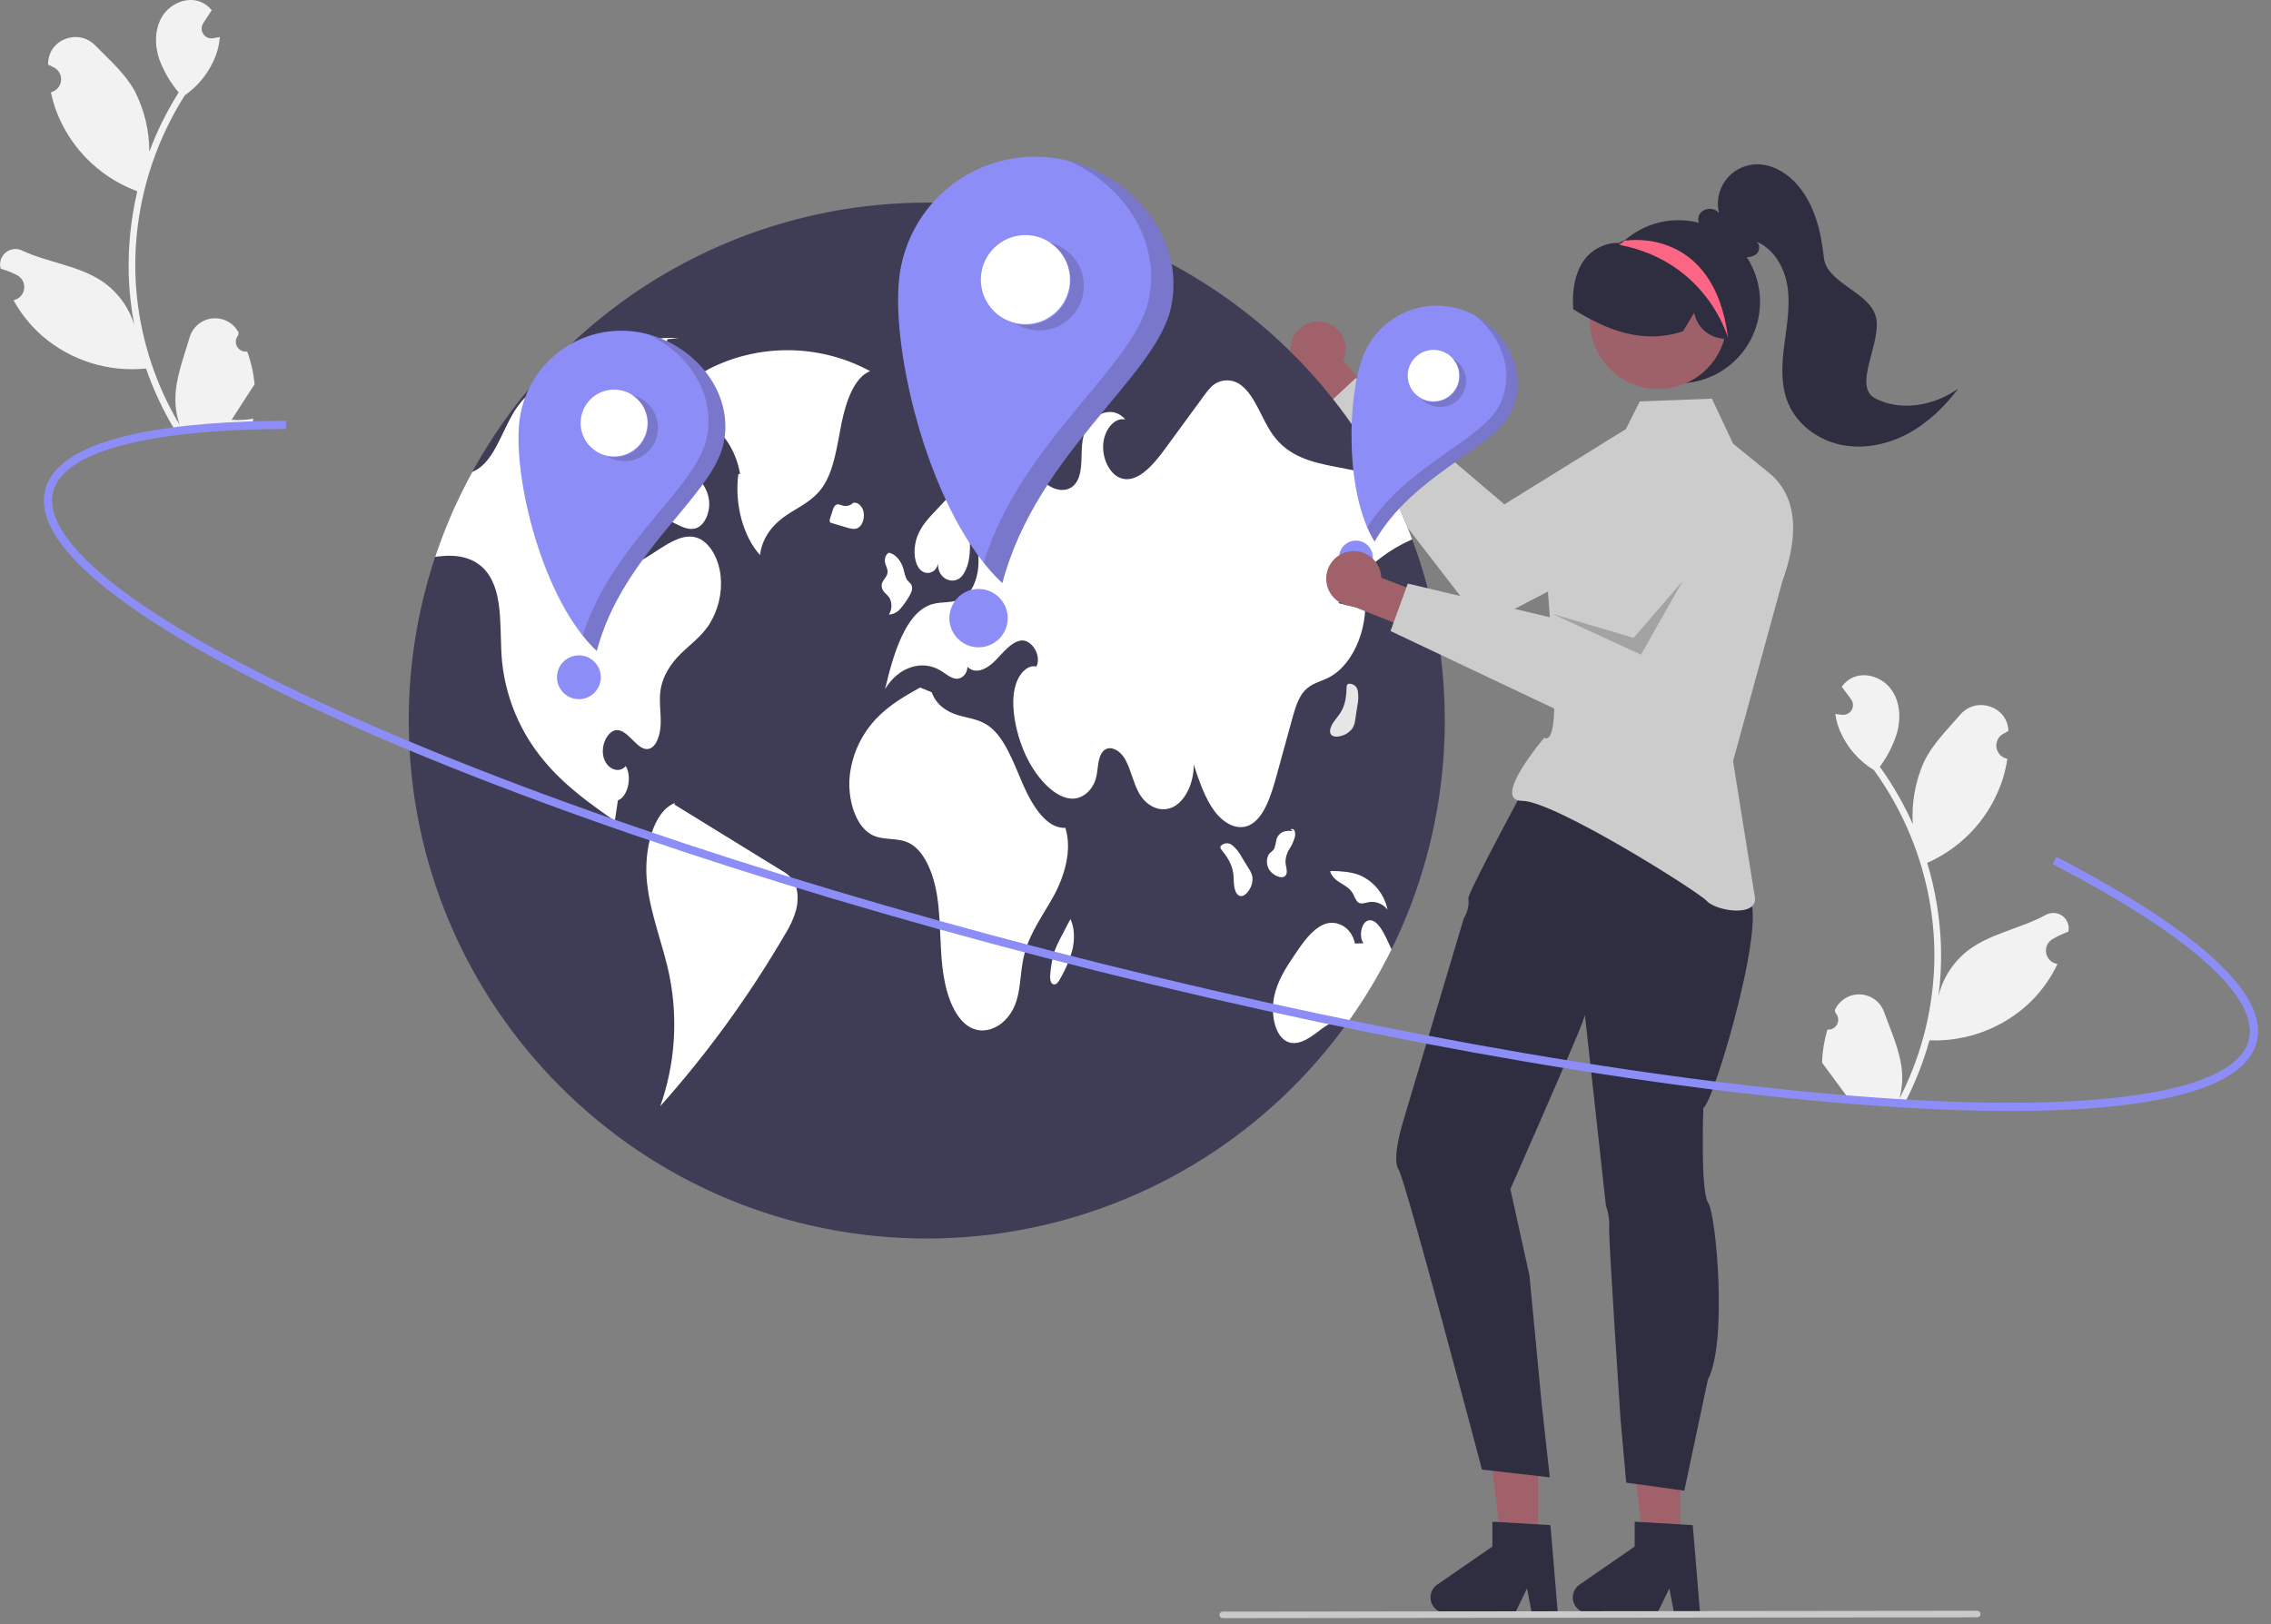 <svg width="130" height="93" viewBox="0 0 130 93" fill="none" xmlns="http://www.w3.org/2000/svg">
<rect x="0" y="0" width="130" height="93" fill="#808080" stroke="none"/>
<g clip-path="url(#clip0_346_9249)">
<path d="M104.608 58.946C104.724 58.957 104.84 58.932 104.941 58.875C105.041 58.817 105.122 58.73 105.172 58.625C105.222 58.52 105.238 58.403 105.219 58.288C105.199 58.174 105.145 58.068 105.064 57.986C105.052 57.928 105.044 57.887 105.032 57.83C105.038 57.818 105.043 57.806 105.049 57.794C105.179 57.523 105.385 57.297 105.642 57.144C105.9 56.991 106.197 56.917 106.496 56.932C106.795 56.948 107.083 57.051 107.324 57.229C107.565 57.407 107.747 57.653 107.849 57.934C108.256 59.059 108.788 60.191 108.877 61.364C108.916 61.883 108.865 62.404 108.726 62.905C109.911 60.608 110.589 58.084 110.712 55.502C110.743 54.855 110.737 54.206 110.695 53.558C110.66 53.028 110.602 52.5 110.52 51.975C110.075 49.125 108.96 46.421 107.267 44.086C106.419 43.571 105.75 42.808 105.348 41.9C105.203 41.574 105.106 41.228 105.059 40.874C105.157 40.892 105.256 40.904 105.354 40.915C105.384 40.918 105.417 40.921 105.447 40.924L105.459 40.925C105.566 40.935 105.674 40.914 105.77 40.864C105.866 40.813 105.945 40.737 105.998 40.642C106.051 40.548 106.076 40.441 106.069 40.333C106.063 40.225 106.025 40.121 105.961 40.034C105.921 39.98 105.881 39.926 105.841 39.872C105.781 39.789 105.718 39.707 105.658 39.623C105.651 39.615 105.644 39.607 105.638 39.598C105.568 39.503 105.498 39.409 105.428 39.314C105.573 39.111 105.763 38.944 105.983 38.826C106.745 38.426 107.755 38.774 108.259 39.47C108.766 40.166 108.823 41.112 108.597 41.942C108.381 42.647 108.046 43.309 107.606 43.902C107.644 43.955 107.684 44.007 107.722 44.06C108.413 45.04 109.007 46.085 109.494 47.181C109.419 45.976 109.632 44.77 110.114 43.662C110.598 42.632 111.456 41.785 112.217 40.91C113.131 39.859 114.88 40.418 114.968 41.808C114.968 41.821 114.969 41.835 114.97 41.848C114.86 41.904 114.753 41.963 114.647 42.026C114.515 42.105 114.41 42.223 114.345 42.364C114.281 42.505 114.261 42.662 114.287 42.814C114.314 42.966 114.386 43.107 114.493 43.218C114.601 43.329 114.74 43.405 114.892 43.435L114.907 43.439C114.851 43.822 114.766 44.2 114.653 44.57C114.327 45.603 113.79 46.557 113.078 47.373C112.365 48.189 111.492 48.849 110.512 49.312C110.448 49.341 110.385 49.37 110.321 49.398C110.79 50.953 111.054 52.562 111.108 54.185C111.136 55.143 111.087 56.101 110.961 57.051L110.968 57.017C111.223 55.967 111.833 55.036 112.695 54.384C113.974 53.429 115.732 53.137 117.099 52.385C117.245 52.301 117.411 52.261 117.579 52.268C117.747 52.275 117.909 52.331 118.047 52.427C118.184 52.524 118.291 52.658 118.355 52.813C118.419 52.969 118.437 53.139 118.407 53.304C118.405 53.316 118.403 53.328 118.4 53.34C118.198 53.411 118.001 53.495 117.81 53.591C117.7 53.647 117.593 53.706 117.487 53.768C117.355 53.848 117.25 53.966 117.185 54.107C117.121 54.248 117.101 54.404 117.127 54.557C117.154 54.709 117.225 54.85 117.333 54.961C117.441 55.072 117.58 55.148 117.731 55.178L117.747 55.182C117.758 55.184 117.768 55.186 117.779 55.188C117.403 55.98 116.893 56.703 116.272 57.322C115.505 58.072 114.594 58.657 113.593 59.041C112.592 59.426 111.524 59.602 110.453 59.559L110.451 59.559C110.102 60.808 109.623 62.018 109.024 63.169L104.534 62.96C104.52 62.909 104.508 62.857 104.496 62.807C104.91 62.852 105.329 62.847 105.742 62.791C105.428 62.366 105.114 61.939 104.8 61.515C104.793 61.507 104.786 61.498 104.78 61.489C104.621 61.272 104.46 61.057 104.301 60.84L104.301 60.84C104.321 60.198 104.425 59.562 104.608 58.947L104.608 58.946Z" fill="#F2F2F2"/>
<path d="M14.151 20.125C14.037 20.143 13.919 20.125 13.815 20.074C13.711 20.023 13.625 19.941 13.569 19.84C13.513 19.738 13.489 19.622 13.502 19.506C13.514 19.391 13.561 19.282 13.637 19.195C13.646 19.137 13.651 19.095 13.659 19.037C13.653 19.025 13.647 19.014 13.64 19.002C13.494 18.74 13.274 18.528 13.008 18.391C12.741 18.254 12.441 18.199 12.143 18.232C11.845 18.266 11.564 18.386 11.335 18.579C11.105 18.772 10.938 19.028 10.854 19.316C10.518 20.463 10.057 21.626 10.04 22.802C10.033 23.322 10.116 23.84 10.286 24.331C8.961 22.112 8.129 19.634 7.846 17.065C7.776 16.42 7.741 15.772 7.743 15.124C7.746 14.592 7.771 14.062 7.82 13.532C8.088 10.661 9.034 7.893 10.579 5.458C11.394 4.891 12.015 4.088 12.359 3.158C12.484 2.823 12.56 2.472 12.585 2.116C12.488 2.139 12.39 2.158 12.293 2.175C12.263 2.18 12.231 2.185 12.201 2.19L12.189 2.192C12.082 2.208 11.973 2.193 11.874 2.149C11.776 2.105 11.692 2.033 11.633 1.942C11.574 1.852 11.543 1.746 11.543 1.638C11.543 1.53 11.574 1.424 11.633 1.333C11.669 1.277 11.706 1.22 11.742 1.164C11.798 1.077 11.855 0.991 11.91 0.904C11.917 0.896 11.923 0.887 11.928 0.878C11.992 0.778 12.056 0.681 12.12 0.581C11.963 0.387 11.763 0.232 11.536 0.128C10.75 -0.224 9.764 0.186 9.304 0.912C8.842 1.638 8.843 2.586 9.119 3.4C9.379 4.09 9.754 4.731 10.229 5.295C10.195 5.351 10.159 5.405 10.124 5.46C9.495 6.481 8.967 7.561 8.548 8.685C8.548 7.477 8.262 6.286 7.712 5.211C7.165 4.212 6.257 3.42 5.443 2.594C4.465 1.601 2.755 2.267 2.753 3.66C2.753 3.673 2.753 3.687 2.753 3.7C2.866 3.749 2.977 3.801 3.086 3.857C3.223 3.929 3.335 4.04 3.408 4.176C3.481 4.313 3.511 4.468 3.494 4.622C3.477 4.776 3.414 4.921 3.313 5.038C3.213 5.155 3.079 5.24 2.929 5.28L2.914 5.284C2.993 5.663 3.102 6.035 3.238 6.397C3.627 7.408 4.221 8.328 4.983 9.098C5.745 9.868 6.657 10.473 7.664 10.874C7.73 10.899 7.794 10.925 7.86 10.948C7.488 12.529 7.324 14.152 7.37 15.775C7.401 16.733 7.509 17.686 7.693 18.626L7.685 18.593C7.365 17.56 6.699 16.669 5.798 16.071C4.463 15.197 2.69 15.015 1.279 14.349C1.128 14.274 0.96 14.243 0.793 14.261C0.626 14.279 0.467 14.344 0.336 14.449C0.204 14.554 0.106 14.694 0.052 14.853C-0.002 15.012 -0.01 15.184 0.03 15.347C0.033 15.358 0.036 15.37 0.039 15.382C0.245 15.441 0.447 15.512 0.644 15.596C0.757 15.645 0.868 15.697 0.977 15.753C1.114 15.825 1.227 15.936 1.299 16.072C1.372 16.209 1.402 16.364 1.385 16.518C1.368 16.672 1.305 16.817 1.204 16.934C1.104 17.051 0.97 17.136 0.82 17.175L0.805 17.18C0.794 17.182 0.785 17.185 0.774 17.188C1.198 17.956 1.751 18.645 2.41 19.225C3.221 19.926 4.167 20.453 5.19 20.775C6.212 21.097 7.29 21.207 8.356 21.098L8.358 21.098C8.784 22.323 9.336 23.501 10.005 24.613L14.473 24.127C14.484 24.076 14.493 24.023 14.502 23.971C14.091 24.042 13.673 24.063 13.258 24.032C13.545 23.59 13.832 23.143 14.119 22.701C14.126 22.692 14.132 22.683 14.137 22.674C14.283 22.448 14.43 22.223 14.575 21.996L14.575 21.996C14.515 21.357 14.373 20.728 14.152 20.126L14.151 20.125Z" fill="#F2F2F2"/>
<path d="M75.879 18.47C76.101 18.531 76.306 18.639 76.48 18.788C76.655 18.937 76.795 19.122 76.89 19.331C76.986 19.539 77.034 19.766 77.032 19.995C77.03 20.225 76.978 20.451 76.879 20.658L79.277 23.324L78.012 25.176L74.68 21.364C74.343 21.175 74.087 20.869 73.961 20.504C73.834 20.139 73.846 19.741 73.994 19.384C74.142 19.027 74.416 18.737 74.763 18.569C75.111 18.4 75.508 18.365 75.879 18.47Z" fill="#A0616A"/>
<path d="M98.326 25.015C98.109 24.663 97.826 24.358 97.491 24.116C97.157 23.874 96.778 23.7 96.376 23.605C95.974 23.51 95.558 23.495 95.15 23.561C94.743 23.627 94.352 23.773 94.001 23.991L86.116 28.874L77.61 21.644L75.494 23.614L84.89 35.806L97.103 29.439C96.818 29.588 98.67 25.576 98.326 25.015Z" fill="#CCCCCC"/>
<path d="M82.705 41.253C82.705 45.148 81.939 49.004 80.449 52.602C78.959 56.2 76.775 59.469 74.021 62.223C71.267 64.977 67.998 67.161 64.4 68.651C60.802 70.141 56.946 70.907 53.051 70.907C36.675 70.907 23.398 57.63 23.398 41.253C23.395 38.068 23.906 34.903 24.91 31.88C26.883 25.976 30.661 20.841 35.711 17.202C40.761 13.563 46.827 11.603 53.051 11.6C58.42 11.598 63.688 13.054 68.293 15.813C72.899 18.571 76.669 22.528 79.201 27.262C79.828 28.43 80.376 29.639 80.84 30.881C80.904 31.054 80.967 31.227 81.028 31.402V31.404C81.299 32.171 81.539 32.953 81.746 33.749C82.385 36.2 82.707 38.721 82.705 41.253Z" fill="#3F3D56"/>
<path d="M49.807 21.247C48.475 20.526 46.995 20.12 45.481 20.058C43.968 19.996 42.46 20.28 41.073 20.89C39.852 21.421 38.566 22.375 38.158 24.096C39.806 23.124 41.939 24.66 42.363 27.125L42.264 27.152C42.04 28.859 42.54 30.718 43.508 31.777C43.635 30.677 44.358 29.929 45.069 29.461C45.78 28.994 46.567 28.654 47.109 27.851C47.753 26.898 47.916 25.506 48.172 24.236C48.428 22.966 48.913 21.601 49.807 21.247Z" fill="white"/>
<path d="M40.584 35.774C40.128 36.46 39.518 36.89 38.971 37.425C38.426 37.962 37.907 38.687 37.798 39.618C37.729 40.214 37.836 40.82 37.821 41.423C37.806 42.026 37.605 42.705 37.195 42.855C36.548 43.089 36.054 41.886 35.388 41.802C34.859 41.736 34.383 42.568 34.536 43.29C34.69 44.011 35.41 44.331 35.823 43.86C36.197 44.487 35.933 45.626 35.372 45.819C35.312 46.214 35.253 46.608 35.195 47.003C33.775 46.01 32.34 45 31.133 43.545C29.79 41.941 28.957 39.972 28.741 37.891C28.584 36.219 28.817 34.306 28.049 33.02C27.434 31.99 26.38 31.763 25.431 31.827C25.258 31.839 25.084 31.858 24.911 31.88C25.47 30.199 26.181 28.573 27.034 27.02C27.227 26.937 27.407 26.826 27.566 26.689C28.449 25.939 28.841 24.422 29.558 23.373C29.604 23.305 29.652 23.239 29.701 23.175C30.434 22.218 31.416 21.725 32.365 21.267C34.466 20.248 36.627 19.215 38.844 19.356L38.213 19.417C37.477 21.48 36.74 23.542 36.003 25.605C35.891 25.921 35.777 26.238 35.663 26.555C35.245 27.728 34.813 28.977 34.877 30.29C34.915 31.068 35.185 31.898 35.7 32.165C36.179 32.412 36.703 32.109 37.166 31.809C37.362 31.684 37.556 31.559 37.752 31.432C38.456 30.979 39.235 30.514 39.978 30.817C40.658 31.094 41.161 32.018 41.256 33.015C41.344 33.984 41.107 34.954 40.584 35.774Z" fill="white"/>
<path d="M44.768 49.856C42.713 48.591 40.659 47.326 38.604 46.061L38.639 45.971C37.362 46.458 36.831 48.728 37.043 50.585C37.254 52.442 37.969 54.102 38.331 55.911C38.819 58.387 38.635 60.949 37.798 63.329C40.5 60.298 42.891 57.004 44.935 53.495C45.22 53.053 45.438 52.571 45.58 52.064C45.711 51.525 45.691 50.877 45.429 50.444C45.261 50.196 45.034 49.994 44.768 49.856Z" fill="white"/>
<path d="M36.66 26.843C36.441 27.333 36.357 27.987 36.555 28.495C36.758 29.013 37.185 29.247 37.578 29.442L38.714 30.005C39.091 30.192 39.498 30.381 39.883 30.227C40.348 30.041 40.67 29.313 40.586 28.638C40.498 27.918 40.044 27.424 39.625 27.003C39.038 26.413 38.452 25.823 37.865 25.234L37.534 25.639C37.177 25.988 36.881 26.395 36.66 26.843Z" fill="white"/>
<path d="M76.619 34.53C77.13 34.651 77.641 34.771 78.151 34.891C78.062 36.616 77.207 38.212 76.061 38.79C75.583 39.031 75.051 39.12 74.656 39.57C74.298 39.978 74.117 40.614 73.951 41.222C73.659 42.283 73.367 43.344 73.076 44.405C72.763 45.548 72.361 46.818 71.547 47.23C70.849 47.584 70.049 47.151 69.513 46.425C68.975 45.698 68.648 44.721 68.33 43.769C68.349 44.807 67.867 45.825 67.183 46.186C66.498 46.546 65.664 46.22 65.206 45.415C64.877 44.836 64.74 44.074 64.417 43.487C64.094 42.901 63.417 42.565 63.065 43.115C62.832 43.481 62.862 44.041 62.747 44.505C62.567 45.227 62.023 45.68 61.485 45.719C60.948 45.759 60.424 45.449 59.974 45.029C59.047 44.159 58.363 42.779 58.098 41.245C57.981 40.561 57.948 39.817 58.15 39.176C58.353 38.535 58.842 38.041 59.328 38.163C59.648 37.487 59.017 36.591 58.449 36.67C57.879 36.749 57.432 37.361 56.964 37.83C56.498 38.3 55.846 38.641 55.376 38.174C55.379 38.608 55.027 38.894 54.722 38.858C54.419 38.823 54.149 38.58 53.87 38.407C52.795 37.736 51.429 38.181 50.665 39.449C51.142 37.416 51.842 35.084 53.31 34.606C53.91 34.41 54.564 34.571 55.131 34.232C56.134 33.631 56.337 31.359 55.47 30.422C55.58 31.308 55.559 32.343 55.091 32.949C54.623 33.555 53.641 33.16 53.701 32.263C53.566 32.881 52.894 32.975 52.584 32.501C52.272 32.026 52.299 31.25 52.52 30.684C52.74 30.117 53.116 29.71 53.48 29.32C54.263 28.481 55.056 27.633 55.963 27.105C56.87 26.578 57.918 26.4 58.827 26.924C59.307 27.201 59.729 27.662 60.218 27.906C60.707 28.151 61.328 28.12 61.653 27.547C62.017 26.908 61.846 25.959 61.981 25.16C62.223 23.748 63.635 23.087 64.417 24.02C63.832 23.87 63.228 24.562 63.155 25.4C63.081 26.239 63.504 27.086 64.071 27.339C65.023 27.761 65.956 26.7 66.676 25.718C67.427 24.69 68.179 23.663 68.933 22.636C69.053 22.461 69.188 22.297 69.336 22.145C69.572 21.915 69.887 21.783 70.216 21.777C70.546 21.77 70.865 21.889 71.111 22.109C71.872 22.73 72.229 24.003 72.853 24.88C73.76 26.153 75.115 26.463 76.377 26.71C77.318 26.893 78.259 27.077 79.201 27.262C79.829 28.43 80.376 29.639 80.84 30.881C79.245 31.558 77.774 32.825 76.619 34.53Z" fill="white"/>
<path d="M79.66 54.352C78.954 55.785 78.134 57.159 77.206 58.459C76.613 58.205 75.975 58.658 75.42 59.084C74.84 59.528 74.143 59.962 73.549 59.556C72.941 59.141 72.745 57.98 72.937 57.059C73.13 56.14 73.611 55.408 74.077 54.713C74.572 53.975 75.1 53.209 75.787 52.922C76.476 52.636 77.361 53.041 77.561 54.019L78.049 54.003C77.776 53.627 77.919 52.85 78.286 52.713C78.71 52.553 79.077 53.135 79.328 53.649C79.44 53.881 79.553 54.115 79.66 54.352Z" fill="white"/>
<path d="M60.984 47.393C59.936 47.459 59.106 46.169 58.554 44.9C58.003 43.63 57.499 42.179 56.554 41.533C56.013 41.163 55.397 41.113 54.811 40.934C54.225 40.755 53.611 40.385 53.331 39.631L52.666 39.362C51.788 39.856 50.898 40.359 50.142 41.162C49.293 42.064 48.765 43.219 48.638 44.451C48.511 45.782 48.98 47.265 49.856 47.765C50.548 48.16 51.355 47.911 52.056 48.273C52.932 48.725 53.453 50.037 53.65 51.333C53.847 52.629 53.797 53.976 53.938 55.287C54.078 56.597 54.467 57.961 55.27 58.633C56.276 59.473 57.752 58.775 58.203 57.245C58.424 56.494 58.417 55.647 58.582 54.868C58.874 53.496 59.66 52.479 60.284 51.353C60.908 50.228 61.399 48.699 60.984 47.393Z" fill="white"/>
<path d="M50.627 33.912C50.725 34.002 50.816 34.099 50.9 34.202C50.987 34.352 51.032 34.523 51.029 34.696C51.026 34.869 50.975 35.038 50.883 35.185C51.01 35.178 51.133 35.145 51.246 35.087C51.359 35.03 51.458 34.95 51.538 34.852C51.73 34.634 51.898 34.397 52.041 34.145C52.148 33.971 52.261 33.735 52.189 33.528C52.139 33.386 52.022 33.326 51.94 33.22C51.81 33.051 51.778 32.784 51.71 32.553C51.565 32.053 51.216 31.686 50.838 31.634L50.891 31.644C50.733 31.698 50.623 31.949 50.657 32.175C50.689 32.38 50.821 32.551 50.808 32.761C50.789 33.062 50.488 33.203 50.469 33.505C50.466 33.656 50.523 33.803 50.627 33.912Z" fill="white"/>
<path d="M48.831 28.789C48.833 28.789 48.835 28.788 48.836 28.788C48.868 28.759 48.898 28.727 48.926 28.693L48.831 28.789Z" fill="#E6E6E6"/>
<path d="M49.146 30.204C49.378 30.055 49.507 29.643 49.431 29.298C49.354 28.956 49.085 28.725 48.836 28.788C48.764 28.861 48.675 28.915 48.576 28.944C48.478 28.973 48.373 28.977 48.273 28.954C48.12 28.915 47.951 28.813 47.818 28.928C47.741 29.015 47.688 29.119 47.662 29.232C47.613 29.383 47.564 29.534 47.514 29.686C47.491 29.74 47.485 29.8 47.497 29.858C47.506 29.881 47.521 29.901 47.541 29.917C47.561 29.933 47.584 29.943 47.609 29.947C47.905 30.034 48.201 30.121 48.497 30.209C48.712 30.272 48.945 30.334 49.146 30.204Z" fill="white"/>
<path d="M71.492 49.742C71.355 49.518 71.218 49.294 71.081 49.07C70.947 48.811 70.763 48.58 70.54 48.391C70.491 48.35 70.435 48.319 70.374 48.3C70.312 48.282 70.248 48.275 70.185 48.282C70.121 48.288 70.059 48.307 70.003 48.338C69.947 48.368 69.898 48.41 69.858 48.459L69.875 48.587C70.186 48.979 70.516 49.413 70.596 49.994C70.627 50.223 70.616 50.46 70.643 50.69C70.671 50.92 70.748 51.158 70.897 51.258C71.112 51.401 71.365 51.189 71.519 50.93C71.656 50.718 71.717 50.465 71.693 50.213C71.659 50.044 71.59 49.884 71.492 49.742Z" fill="white"/>
<path d="M77.581 41.187C77.621 40.927 77.66 40.668 77.7 40.408C77.764 40.123 77.772 39.828 77.723 39.54C77.712 39.477 77.689 39.417 77.654 39.364C77.62 39.31 77.575 39.264 77.522 39.228C77.469 39.192 77.41 39.166 77.347 39.154C77.284 39.141 77.22 39.141 77.157 39.153L77.088 39.262C77.074 39.762 77.047 40.307 76.733 40.802C76.61 40.998 76.449 41.172 76.322 41.365C76.195 41.559 76.1 41.791 76.15 41.963C76.222 42.212 76.553 42.212 76.837 42.113C77.079 42.038 77.288 41.885 77.432 41.677C77.515 41.525 77.566 41.359 77.581 41.187Z" fill="#E6E6E6"/>
<path d="M73.638 50.034C73.705 49.841 73.608 49.621 73.588 49.408C73.578 49.134 73.651 48.862 73.797 48.63C73.942 48.41 74.052 48.169 74.122 47.916C74.152 47.801 74.147 47.679 74.107 47.567C74.061 47.465 73.952 47.418 73.889 47.499L74.023 47.586C73.842 47.553 73.655 47.562 73.477 47.612C73.376 47.651 73.285 47.714 73.213 47.795C73.141 47.876 73.089 47.974 73.063 48.079C73.041 48.243 73.004 48.405 72.954 48.563C72.874 48.729 72.718 48.783 72.621 48.928C72.554 49.057 72.52 49.2 72.523 49.345C72.525 49.489 72.564 49.631 72.634 49.757C72.757 49.964 72.952 50.117 73.182 50.188C73.346 50.247 73.563 50.25 73.638 50.034Z" fill="white"/>
<path d="M77.46 51.187C77.52 51.342 77.6 51.488 77.697 51.622C77.88 51.806 78.129 51.693 78.351 51.648C78.552 51.616 78.759 51.639 78.948 51.715C79.137 51.791 79.302 51.917 79.426 52.079C79.34 51.65 79.152 51.247 78.878 50.906C78.604 50.564 78.252 50.293 77.852 50.115C77.329 49.902 76.778 49.882 76.233 49.862L76.139 49.886C76.379 50.584 77.131 50.568 77.46 51.187Z" fill="white"/>
<path d="M61.271 52.613L61.273 52.616C61.282 52.599 61.291 52.581 61.3 52.563L61.271 52.613Z" fill="#E6E6E6"/>
<path d="M60.691 53.736C60.565 53.965 60.456 54.204 60.366 54.45C60.247 54.849 60.168 55.258 60.13 55.673C60.101 55.909 60.092 56.21 60.239 56.324C60.282 56.353 60.333 56.364 60.383 56.358C60.434 56.351 60.48 56.326 60.513 56.287C60.595 56.2 60.662 56.101 60.712 55.992C61.002 55.492 61.227 54.958 61.382 54.401C61.524 53.814 61.522 53.124 61.273 52.616C61.079 52.989 60.885 53.362 60.691 53.736Z" fill="white"/>
<path d="M55.097 23.833C55.19 23.923 55.306 23.984 55.432 24.009C55.559 24.033 55.69 24.02 55.809 23.971C56.056 23.864 56.282 23.714 56.478 23.529C56.641 23.409 56.779 23.259 56.884 23.087C56.942 22.984 56.98 22.87 56.994 22.753C57.008 22.636 56.999 22.517 56.967 22.403C56.875 22.134 56.643 22.045 56.438 21.984C56.109 21.886 55.781 21.789 55.452 21.692L55.69 21.477C55.445 21.346 55.175 21.59 55.022 21.891C54.924 22.088 54.855 22.298 54.819 22.515C54.737 22.989 54.817 23.552 55.097 23.833Z" fill="#E6E6E6"/>
<path d="M60.898 21.885C60.99 21.987 61.118 22.05 61.256 22.061C61.393 22.073 61.529 22.031 61.637 21.945C61.73 21.876 61.807 21.787 61.864 21.686C61.92 21.584 61.955 21.472 61.965 21.356C61.988 21.098 61.86 20.81 61.678 20.788L61.719 20.546C61.368 20.483 60.935 20.47 60.747 20.897C60.683 21.06 60.664 21.238 60.69 21.411C60.717 21.585 60.788 21.748 60.898 21.885Z" fill="#E6E6E6"/>
<path d="M60.123 9.019C58.062 8.786 55.993 9.382 54.371 10.675C52.749 11.968 51.708 13.852 51.475 15.913C50.991 20.205 53.252 29.525 57.375 33.383C59.316 25.991 66.118 21.607 67.017 17.666C67.979 13.456 64.415 9.503 60.123 9.019Z" fill="#8D8DF7"/>
<path d="M58.697 18.559C60.106 18.559 61.248 17.418 61.248 16.009C61.248 14.6 60.106 13.459 58.697 13.459C57.289 13.459 56.147 14.6 56.147 16.009C56.147 17.418 57.289 18.559 58.697 18.559Z" fill="white"/>
<path d="M56.016 37.06C56.938 37.06 57.686 36.312 57.686 35.39C57.686 34.467 56.938 33.719 56.016 33.719C55.093 33.719 54.345 34.467 54.345 35.39C54.345 36.312 55.093 37.06 56.016 37.06Z" fill="#8D8DF7"/>
<path opacity="0.2" d="M60.808 14.182C61.095 14.354 61.345 14.582 61.544 14.851C61.743 15.12 61.888 15.426 61.969 15.751C62.05 16.076 62.066 16.414 62.017 16.745C61.967 17.076 61.853 17.395 61.68 17.682C61.508 17.969 61.28 18.219 61.011 18.418C60.742 18.617 60.436 18.762 60.111 18.843C59.455 19.006 58.76 18.902 58.18 18.554C58.772 18.686 59.39 18.602 59.926 18.319C60.461 18.037 60.878 17.572 61.103 17.01C61.327 16.447 61.344 15.823 61.15 15.249C60.957 14.676 60.565 14.189 60.046 13.878C60.315 13.938 60.572 14.04 60.808 14.182Z" fill="#231F20"/>
<path opacity="0.2" d="M67.028 17.674C66.127 21.615 59.326 25.999 57.385 33.391C56.997 33.024 56.637 32.63 56.307 32.211C58.489 25.262 64.867 21.041 65.737 17.233C66.515 13.826 64.329 10.587 61.192 9.219C64.989 10.174 67.909 13.816 67.028 17.674Z" fill="#231F20"/>
<path d="M36.222 18.97C34.675 18.796 33.121 19.243 31.903 20.214C30.685 21.185 29.903 22.6 29.728 24.148C29.365 27.371 31.063 34.37 34.158 37.267C35.616 31.716 40.724 28.424 41.4 25.464C42.122 22.302 39.445 19.334 36.222 18.97Z" fill="#8D8DF7"/>
<path d="M35.152 26.135C36.21 26.135 37.067 25.278 37.067 24.22C37.067 23.162 36.21 22.305 35.152 22.305C34.094 22.305 33.237 23.162 33.237 24.22C33.237 25.278 34.094 26.135 35.152 26.135Z" fill="white"/>
<path d="M33.138 40.029C33.831 40.029 34.392 39.467 34.392 38.774C34.392 38.081 33.831 37.52 33.138 37.52C32.445 37.52 31.884 38.081 31.884 38.774C31.884 39.467 32.445 40.029 33.138 40.029Z" fill="#8D8DF7"/>
<path opacity="0.2" d="M36.737 22.847C36.952 22.977 37.14 23.148 37.29 23.35C37.439 23.552 37.548 23.782 37.609 24.026C37.669 24.27 37.682 24.523 37.644 24.772C37.607 25.021 37.521 25.26 37.392 25.476C37.262 25.691 37.092 25.879 36.889 26.029C36.687 26.178 36.458 26.287 36.214 26.348C35.969 26.408 35.716 26.421 35.467 26.383C35.218 26.346 34.979 26.26 34.764 26.131C35.208 26.23 35.672 26.167 36.074 25.955C36.476 25.742 36.79 25.393 36.958 24.971C37.127 24.549 37.139 24.08 36.994 23.649C36.849 23.218 36.555 22.853 36.165 22.619C36.366 22.664 36.559 22.741 36.737 22.847Z" fill="#231F20"/>
<path opacity="0.2" d="M41.407 25.47C40.731 28.43 35.624 31.722 34.166 37.273C33.875 36.998 33.604 36.702 33.357 36.387C34.995 31.169 39.785 27.999 40.438 25.139C41.022 22.58 39.381 20.148 37.025 19.121C39.877 19.838 42.069 22.573 41.407 25.47Z" fill="#231F20"/>
<path d="M96.187 88.354H94.084L93.084 80.242L96.187 80.242L96.187 88.354Z" fill="#A0616A"/>
<path d="M97.318 92.347H95.826L95.56 90.938L94.877 92.347H90.92C90.73 92.347 90.545 92.286 90.392 92.174C90.24 92.061 90.127 91.903 90.07 91.722C90.014 91.54 90.017 91.346 90.079 91.167C90.141 90.987 90.258 90.832 90.414 90.725L93.575 88.542V87.118L96.899 87.316L97.318 92.347Z" fill="#2F2E41"/>
<path d="M88.042 88.354H85.939L84.938 80.242L88.042 80.242L88.042 88.354Z" fill="#A0616A"/>
<path d="M89.173 92.347H87.681L87.414 90.938L86.732 92.347H82.775C82.585 92.347 82.4 92.286 82.247 92.174C82.094 92.061 81.981 91.903 81.925 91.722C81.869 91.54 81.871 91.346 81.933 91.167C81.995 90.987 82.113 90.832 82.269 90.725L85.43 88.542V87.118L88.754 87.316L89.173 92.347Z" fill="#2F2E41"/>
<path d="M80.052 66.938C80.455 67.541 84.833 84.136 84.833 84.136L88.715 84.578L88.254 80.403L87.55 73.014L86.459 68.083C86.459 68.083 90.31 59.318 90.554 58.619L90.727 58.118L91.93 69.038C92.073 69.428 92.135 69.843 92.113 70.258C92.077 70.94 92.761 81.202 92.761 81.202L93.09 84.882L96.416 85.344L97.766 78.977C98.892 76.908 98.246 69.558 97.786 68.873C97.325 68.189 97.508 63.424 97.508 63.424C98.096 63.217 101.605 51.252 99.85 51.323C99.963 50.685 100.051 50.116 100.051 50.116L97.005 47.659L89.381 45.677L87.457 44.753C87.457 44.753 84.022 51.106 84.056 51.422C84.103 51.822 84.012 52.226 83.796 52.567L80.328 64.175C80.328 64.175 79.646 66.328 80.052 66.938Z" fill="#2F2E41"/>
<path d="M99.207 25.399L97.994 22.824L93.866 22.982L92.519 25.662C92.519 25.662 88.671 30.258 88.546 31.752C88.39 33.632 89.692 42.844 88.39 42.247C88.39 42.247 85.32 45.85 87.137 45.85C88.953 45.85 97.168 51.007 97.707 51.587C98.246 52.167 100.653 52.543 100.451 51.332C100.249 50.121 99.207 43.573 99.207 43.573L102.029 33.277C102.841 31.054 103.094 28.56 101.258 27.067L99.207 25.399Z" fill="#CCCCCC"/>
<path d="M83.916 17.819C83.363 17.6 82.773 17.492 82.18 17.5C81.585 17.509 80.999 17.635 80.454 17.87C79.908 18.106 79.414 18.447 79.001 18.873C78.587 19.299 78.261 19.803 78.042 20.355C77.12 22.677 76.967 28.223 78.683 31.002C80.888 27.171 85.351 25.756 86.451 23.693C87.627 21.488 86.238 18.741 83.916 17.819Z" fill="#8D8DF7"/>
<path d="M82.059 22.98C82.873 22.98 83.534 22.32 83.534 21.505C83.534 20.69 82.873 20.03 82.059 20.03C81.244 20.03 80.583 20.69 80.583 21.505C80.583 22.32 81.244 22.98 82.059 22.98Z" fill="white"/>
<path d="M77.62 32.882C78.153 32.882 78.586 32.45 78.586 31.916C78.586 31.382 78.153 30.95 77.62 30.95C77.086 30.95 76.653 31.382 76.653 31.916C76.653 32.45 77.086 32.882 77.62 32.882Z" fill="#8D8DF7"/>
<path opacity="0.2" d="M83.514 20.805C83.784 21.088 83.931 21.466 83.923 21.857C83.914 22.248 83.751 22.62 83.469 22.89C83.186 23.161 82.808 23.308 82.417 23.3C82.026 23.292 81.655 23.129 81.384 22.847C81.694 23.01 82.052 23.058 82.394 22.981C82.735 22.904 83.039 22.709 83.249 22.429C83.46 22.149 83.564 21.803 83.543 21.453C83.522 21.104 83.378 20.773 83.135 20.52C83.276 20.594 83.404 20.69 83.514 20.805Z" fill="#231F20"/>
<path opacity="0.2" d="M86.456 23.699C85.355 25.762 80.893 27.177 78.687 31.008C78.526 30.745 78.385 30.47 78.265 30.186C80.537 26.639 84.739 25.25 85.802 23.257C86.754 21.473 86.025 19.334 84.482 18.094C86.456 19.203 87.533 21.679 86.456 23.699Z" fill="#231F20"/>
<path d="M77.184 31.584C77.409 31.537 77.641 31.541 77.864 31.594C78.087 31.647 78.296 31.748 78.475 31.891C78.655 32.033 78.802 32.214 78.904 32.419C79.007 32.624 79.063 32.849 79.069 33.078L82.416 34.363L82.132 36.587L77.43 34.707C77.044 34.691 76.677 34.535 76.399 34.268C76.121 34 75.95 33.639 75.92 33.255C75.89 32.87 76.001 32.487 76.234 32.179C76.468 31.871 76.805 31.659 77.184 31.584L77.184 31.584Z" fill="#A0616A"/>
<path d="M100.571 26.999C100.219 26.784 99.828 26.64 99.42 26.577C99.012 26.513 98.595 26.531 98.194 26.629C97.793 26.727 97.415 26.903 97.082 27.147C96.749 27.391 96.468 27.698 96.254 28.052L91.449 35.985L80.587 33.41L79.597 36.127L93.508 42.717L100.553 31.495C101.608 30.013 102.124 27.947 100.571 26.999Z" fill="#CCCCCC"/>
<path d="M100.751 17.276C100.751 18.041 100.563 18.794 100.205 19.47C99.846 20.145 99.327 20.722 98.693 21.15C98.06 21.578 97.331 21.843 96.57 21.924C95.81 22.004 95.041 21.897 94.332 21.611C93.623 21.325 92.995 20.869 92.503 20.284C92.011 19.698 91.67 19.001 91.511 18.253C91.351 17.505 91.377 16.73 91.588 15.995C91.798 15.259 92.185 14.587 92.716 14.036L92.738 14.014C92.775 13.975 92.813 13.935 92.852 13.898C92.852 13.898 92.853 13.898 92.853 13.898C92.853 13.898 92.853 13.898 92.853 13.898C92.854 13.897 92.854 13.897 92.854 13.897C92.854 13.897 92.854 13.896 92.854 13.896C92.903 13.851 92.951 13.806 93.002 13.764C93.677 13.172 94.508 12.787 95.396 12.655C96.284 12.524 97.191 12.651 98.009 13.022C98.826 13.392 99.52 13.991 100.006 14.745C100.492 15.5 100.751 16.379 100.751 17.276V17.276Z" fill="#2F2E41"/>
<path d="M94.928 22.274C97.092 22.274 98.846 20.521 98.846 18.357C98.846 16.194 97.092 14.44 94.928 14.44C92.765 14.44 91.011 16.194 91.011 18.357C91.011 20.521 92.765 22.274 94.928 22.274Z" fill="#9E616A"/>
<path d="M99.088 19.474L98.439 19.36C98.076 19.294 97.743 19.119 97.482 18.858C97.222 18.597 97.047 18.263 96.982 17.9L96.348 18.961L96.321 18.971C94.812 19.472 93.242 19.322 91.522 18.513C91.031 18.28 90.554 18.017 90.094 17.726L90.06 17.704L90.057 17.665C89.97 16.39 90.255 15.326 90.863 14.667C91.096 14.419 91.379 14.223 91.693 14.092C92.007 13.961 92.345 13.898 92.685 13.907C92.709 13.901 92.731 13.889 92.75 13.872C92.758 13.865 92.767 13.859 92.776 13.853V13.846L92.821 13.825C92.918 13.78 93.016 13.736 93.115 13.696C93.89 13.396 94.734 13.321 95.55 13.479C96.366 13.637 97.12 14.023 97.727 14.59C98.934 15.742 99.487 17.675 99.105 19.401L99.088 19.474Z" fill="#2F2E41"/>
<path d="M107.35 22.812C106.017 22.124 107.732 19.627 107.387 18.167C107.043 16.707 104.562 16.237 104.404 14.745C104.246 13.254 103.874 11.715 102.89 10.583C102.261 9.86 101.334 9.326 100.38 9.416C100.057 9.447 99.744 9.547 99.463 9.709C99.183 9.871 98.94 10.092 98.752 10.357C98.565 10.621 98.436 10.923 98.376 11.242C98.315 11.56 98.324 11.888 98.401 12.203C98.13 11.818 97.427 11.902 97.253 12.34C97.098 12.729 97.44 13.2 97.842 13.235C98.368 13.885 98.971 14.575 99.796 14.706C99.927 14.736 100.064 14.736 100.195 14.706C100.326 14.675 100.449 14.616 100.554 14.531C100.748 14.345 100.763 13.972 100.533 13.833C101.569 14.245 102.177 15.365 102.331 16.47C102.484 17.574 102.272 18.692 102.132 19.798C101.991 20.904 101.931 22.068 102.365 23.095C102.877 24.309 104.057 25.179 105.345 25.458C106.633 25.737 108.004 25.464 109.169 24.85C110.335 24.235 111.307 23.298 112.101 22.246C110.733 23.217 108.841 23.581 107.35 22.812Z" fill="#2F2E41"/>
<path d="M98.921 19.365C98.921 19.365 97.761 15.034 92.787 14.034C92.781 14.032 92.763 14.025 92.738 14.014C92.723 14.004 92.705 13.995 92.686 13.986C92.742 13.954 92.796 13.926 92.852 13.898C92.853 13.898 92.853 13.898 92.853 13.898C92.853 13.898 92.853 13.898 92.854 13.897C92.854 13.897 92.854 13.897 92.854 13.897C92.854 13.896 92.854 13.896 92.854 13.896C92.903 13.851 92.951 13.806 93.002 13.763L93.144 13.769C93.144 13.769 98.135 12.979 98.921 19.365Z" fill="#FD6584"/>
<path opacity="0.2" d="M96.323 33.264L93.514 36.519L88.872 35.148L93.933 37.48L96.323 33.264Z" fill="black"/>
<path d="M113.186 92.592L69.992 92.64C69.943 92.64 69.896 92.62 69.861 92.585C69.826 92.55 69.806 92.503 69.806 92.453C69.806 92.404 69.826 92.357 69.861 92.322C69.896 92.287 69.943 92.267 69.992 92.267L113.186 92.219C113.235 92.219 113.283 92.238 113.318 92.273C113.353 92.308 113.372 92.356 113.372 92.405C113.372 92.455 113.353 92.502 113.318 92.537C113.283 92.572 113.235 92.592 113.186 92.592Z" fill="#CACACA"/>
<path d="M115.082 63.607C113.059 63.607 110.842 63.531 108.431 63.378C95.961 62.586 79.807 59.833 62.947 55.625C46.087 51.418 30.533 46.259 19.153 41.099C13.609 38.586 9.354 36.206 6.506 34.027C3.491 31.721 2.173 29.71 2.586 28.051C3.393 24.82 10.533 24.113 16.381 24.089L16.383 24.559C8.352 24.592 3.614 25.872 3.042 28.165C2.314 31.085 8.256 35.643 19.347 40.671C30.702 45.82 46.227 50.969 63.061 55.169C79.894 59.37 96.018 62.118 108.461 62.909C120.613 63.681 128.001 62.449 128.73 59.529C129.335 57.105 125.347 53.533 117.5 49.473L117.716 49.055C123.417 52.006 130.035 56.238 129.186 59.642C128.772 61.301 126.663 62.457 122.918 63.077C120.783 63.43 118.161 63.607 115.082 63.607Z" fill="#8D8DF7"/>
</g>
<defs>
<clipPath id="clip0_346_9249">
<rect width="129.26" height="92.64" fill="white"/>
</clipPath>
</defs>
</svg>
